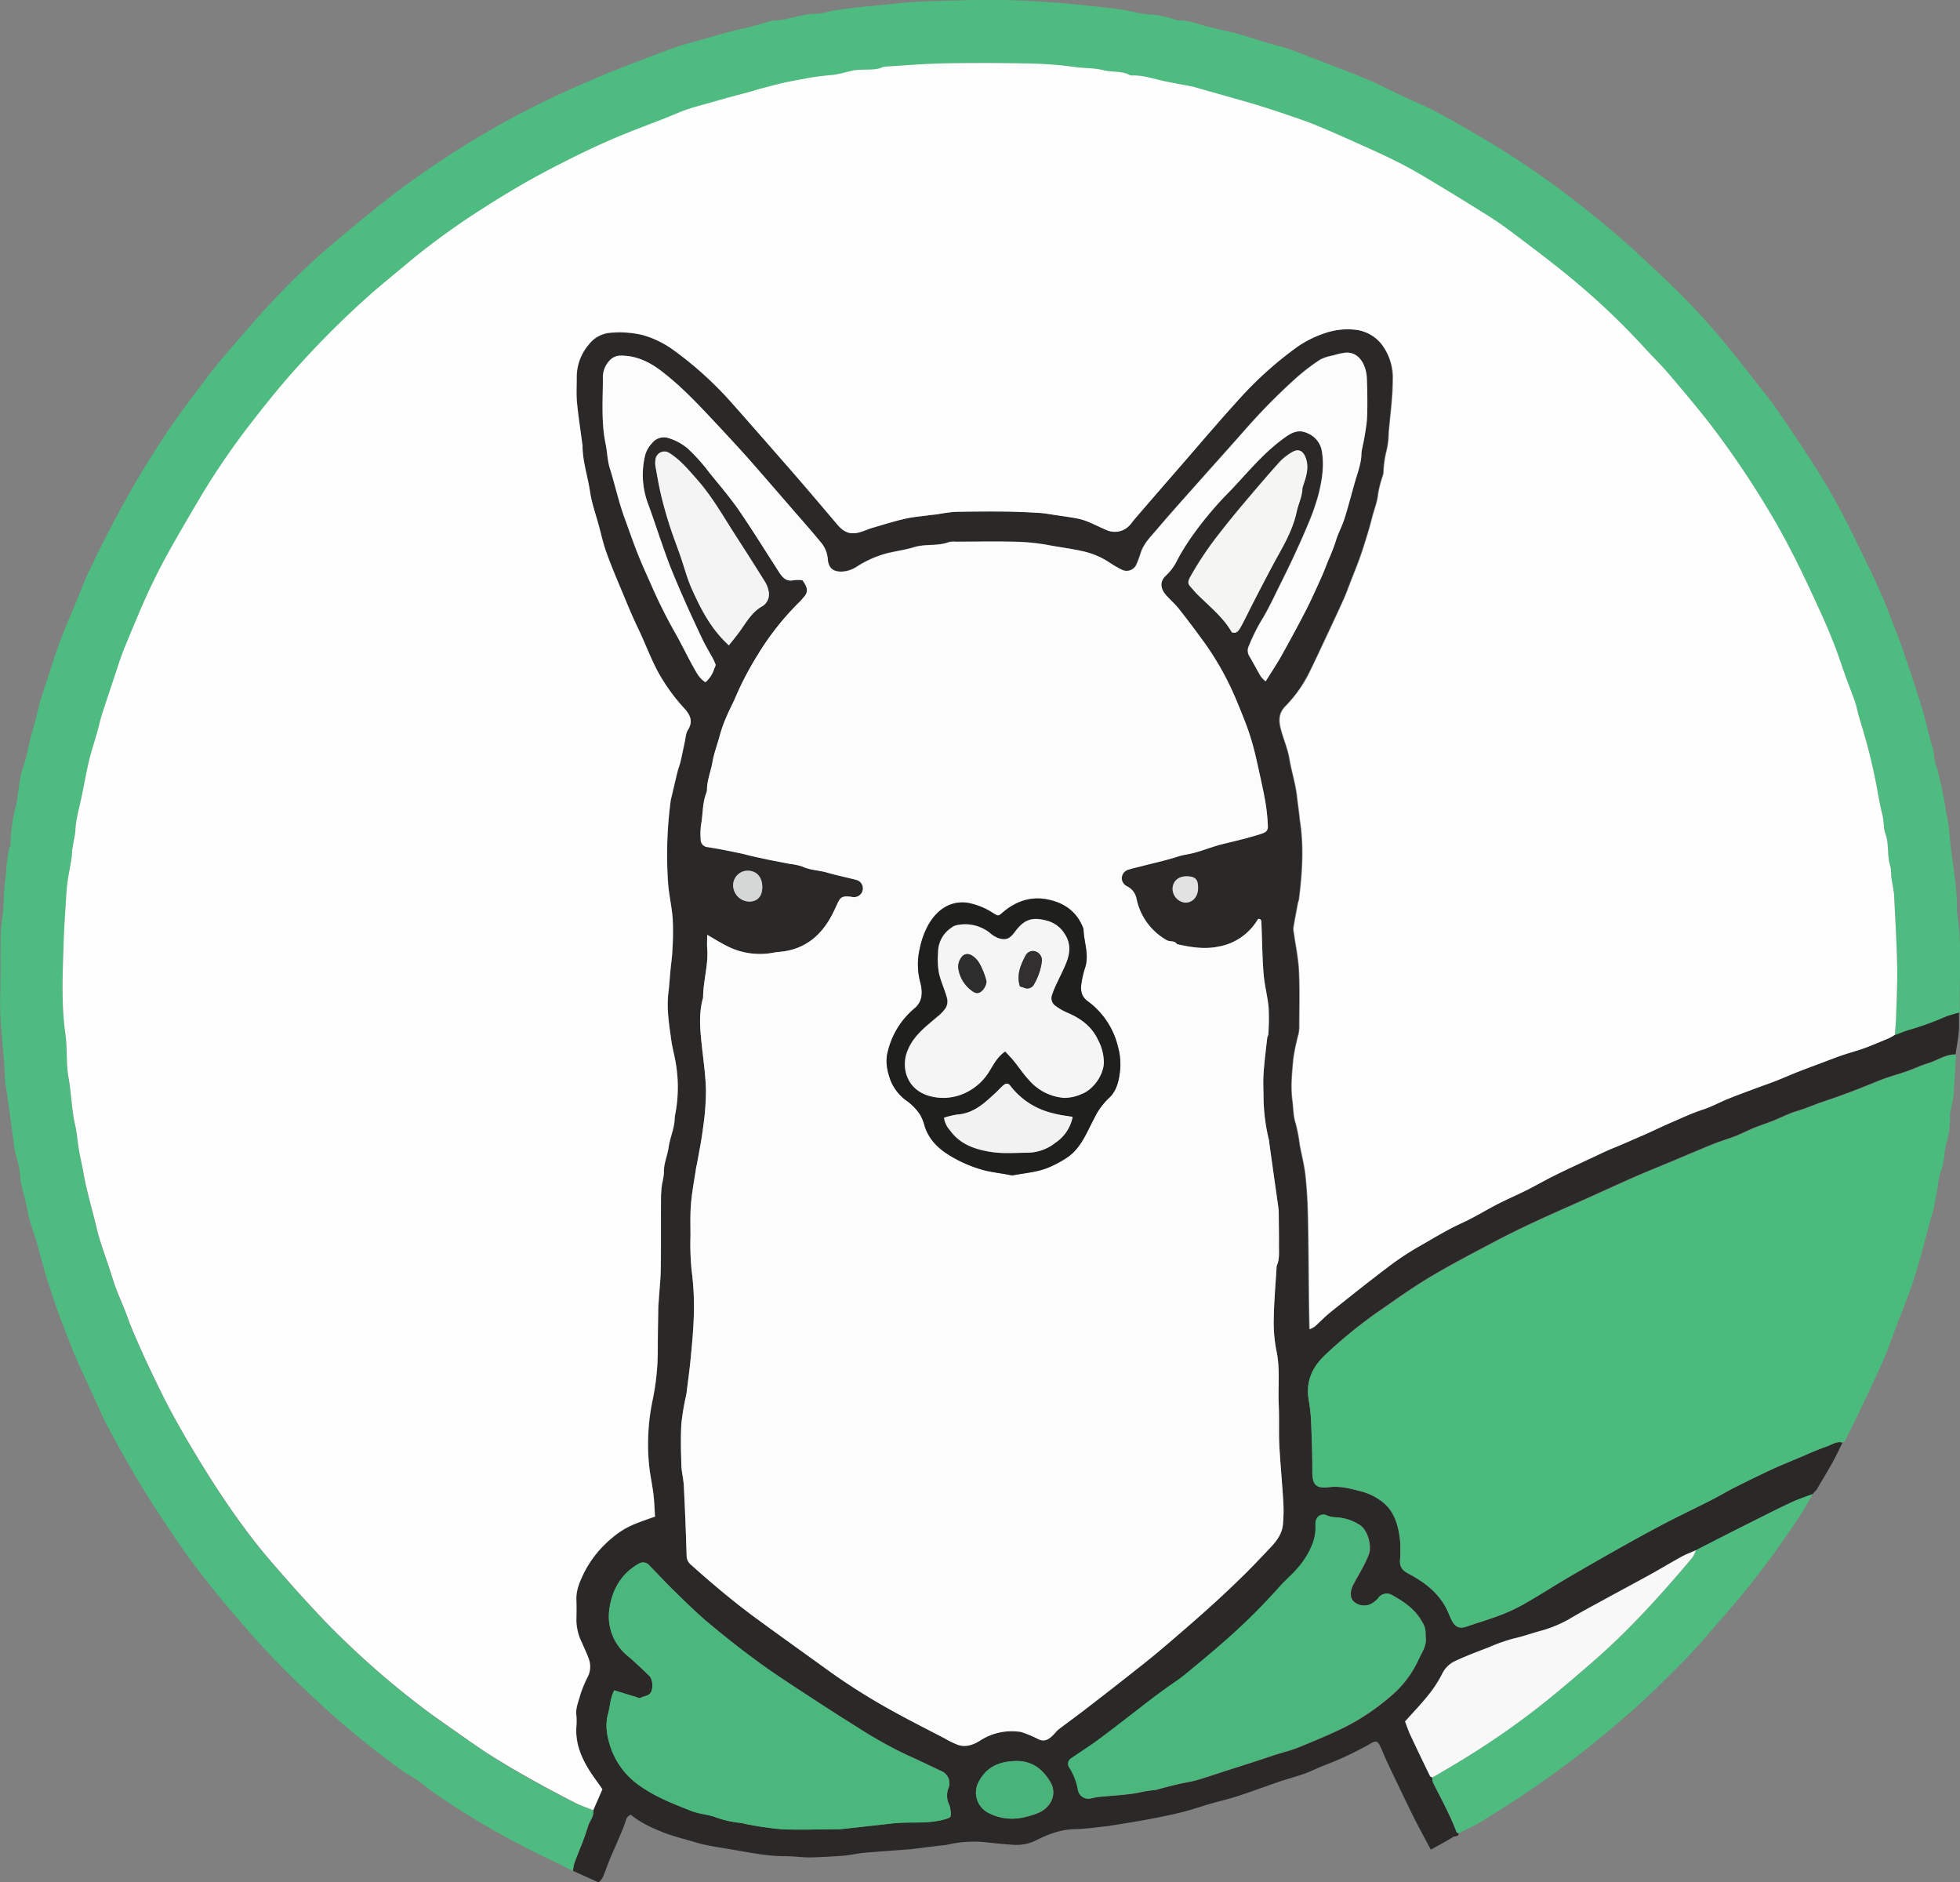 <svg xmlns="http://www.w3.org/2000/svg" viewBox="0 0 611.95 587.56"><rect x="0" y="0" width="611.95" height="587.56" fill="#808080" stroke="none"/><defs><style>.cls-1{fill:#2a2928;}.cls-2{fill:#4ebb80;}.cls-3{fill:#4bba7d;}.cls-4{fill:#4ebb7f;}.cls-5{fill:#fefefe;}.cls-6{fill:#fcfcfc;}.cls-7{fill:#4ab87c;}.cls-8{fill:#f7f8f7;}.cls-9{fill:#f5f4f4;}.cls-10{fill:#f5f5f4;}.cls-11{fill:#49b47a;}.cls-12{fill:#d5d6d6;}.cls-13{fill:#e0e1e0;}.cls-14{fill:#1f1f1e;}.cls-15{fill:#f6f5f5;}.cls-16{fill:#f3f2f2;}.cls-17{fill:#2e2d2d;}.cls-18{fill:#312f30;}</style></defs><g id="Layer_2" data-name="Layer 2"><g id="Layer_1-2" data-name="Layer 1"><path class="cls-1" d="M455.42,572.27c0,1.2-1.2.79-1.79,1.17-2.15,1.38-4.43,2.56-6.9,3.94-1.63-3.08-3.2-5.93-4.68-8.83s-2.81-5.7-4.2-8.57c-1.62-3.36-3.24-6.73-4.82-10.11-.76-1.62-1.4-3.28-2.16-4.89s-1.42-1.6-2.84-.8a100.56,100.56,0,0,1-14.34,6.8c-2,.74-4,1.79-6,2.53-2.4.87-4.86,1.54-7.29,2.32-1.16.37-2.32.78-3.47,1.19-3.57,1.24-7.11,2.56-10.71,3.71-2.74.88-5.57,1.52-8.34,2.32s-5.73,1.86-8.65,2.58c-3.69.91-7.42,1.66-11.15,2.36s-7.5,1.27-11.25,1.89c-.16,0-.31.07-.47.09-3.57.35-7.14.93-10.71,1-4.42.08-8.35,1.57-12.17,3.49a13.68,13.68,0,0,1-7.15,1.39c-2.78-.17-5.57-.46-8.35-.76a36.53,36.53,0,0,0-12.37.78,23.09,23.09,0,0,1-2.38.26l-8,1c-.24,0-.47.08-.71.1-4.94.37-9.87.72-14.8,1.13-1.26.1-2.51.39-3.76.57-1,.14-2.05.31-3.08.37-3.35.2-6.7.46-10.05.49-2.62,0-5.25-.4-7.88-.38-5.13,0-10.11-1-15.12-1.85-2.81-.48-5.63-.91-8.43-1.44-1.48-.28-2.94-.66-4.39-1.08-3.28-1-6.63-1.74-9.79-3-3.59-1.44-7.21-3-10.25-5.57a2.44,2.44,0,0,0-1.57,1.82c-.64,2-1.5,3.91-2.31,5.85-.91,2.16-1.9,4.3-2.79,6.47-.75,1.81-1.36,3.68-2.13,5.48a7.68,7.68,0,0,1-1.24,1.52l-8-3.61a11.2,11.2,0,0,1,.32-2.1c.54-1.6,1.2-3.15,1.8-4.73a73.32,73.32,0,0,0,2.53-7c.46-1.75,2-3.14,1.67-5.1,1-2.2,1.93-4.4,2.86-6.51-1.55-2.24-3.17-4.34-4.52-6.6-2.32-3.89-3.89-8.05-3.61-12.71a22.39,22.39,0,0,0,0-3.84c-.27-2.31.75-4.35,1.27-6.47a40.49,40.49,0,0,1,2.45-5.79,7.13,7.13,0,0,0,.13-5.37c-.64-1.76-1.47-3.45-2.21-5.18a16.06,16.06,0,0,1-1.63-6.82c.05-2.16.07-4.32,0-6.47-.09-3,1.14-5.7,2.36-8.27a34.23,34.23,0,0,1,8.87-11,25.55,25.55,0,0,1,7.26-4.37c1.94-.79,3.93-1.45,6.07-2.22-.17-2.49-.23-4.8-.51-7.08-.4-3.23-1.14-6.43-1.42-9.68a67.24,67.24,0,0,1,1.05-19,77.26,77.26,0,0,0,1.73-15.17c0-4.64.09-9.27.16-13.91,0-1,.11-1.91.17-2.87.22-3.42.58-6.84.62-10.27.1-7.35,0-14.71.07-22.06a32.44,32.44,0,0,1,.38-4.05,19.59,19.59,0,0,0,.53-3.26c-.12-2.77,1.09-5.25,1.46-7.92.42-3,1.82-5.89,1.9-9a9.82,9.82,0,0,1,.19-1.43,44.82,44.82,0,0,0,0-16.65c-.39-2.1-1-4.22-1.25-6.28-.69-4.95-1.52-10-.89-15,.28-2.3.41-4.61.63-6.92.19-2.06.52-4.12.6-6.19a89,89,0,0,0,.1-9.8c-.28-3.8-1.19-7.57-1.46-11.38a127.31,127.31,0,0,1,.87-25.81,5.49,5.49,0,0,1,.17-.7c.64-2.7,1.26-5.4,1.92-8.08.27-1.07.69-2.1.94-3.16.47-2,.86-4,1.3-6,.28-1.3.3-2.79,1-3.86,1.74-2.78.63-4.87-1.23-6.86a58.65,58.65,0,0,1-6.24-8.13c-3.39-5.18-5.35-11-8-16.55-2-4.2-3.78-8.53-5.57-12.83-1.56-3.72-3.12-7.44-4.47-11.23-.94-2.65-1.55-5.42-2.28-8.14-1-3.57-2.24-7.09-2.78-10.73-.71-4.79-2.36-9.43-2.33-14.33a6.06,6.06,0,0,0-.1-.71c-.56-4.25-1.23-8.49-1.63-12.75-.24-2.54-.08-5.11-.08-7.67a15.58,15.58,0,0,1,3.74-10.36,9.43,9.43,0,0,1,6.38-3.67,31.35,31.35,0,0,1,10.62.71,30.66,30.66,0,0,1,9.77,4.87A111.75,111.75,0,0,1,228.67,126c6.23,7,12.37,14,18.49,21.1,4.79,5.52,9.51,11.09,14.24,16.66,2.23,2.62,4.29,3.26,7.53,2.2,1-.34,2-.81,3.09-1.12,3.43-1,6.85-2.08,10.33-2.89,2.54-.59,5.17-.79,7.76-1.15.87-.12,1.74-.18,2.61-.3a53.21,53.21,0,0,1,5.43-.74c5-.12,10.08-.14,15.12-.09,3.67,0,7.35.2,11,.41,1.75.1,3.48.43,5.22.69,2.43.36,4.87.68,7.27,1.16a20.14,20.14,0,0,1,3.67,1.26c1.85.78,3.62,1.73,5.49,2.45a6.31,6.31,0,0,0,6.88-1.87c.51-.59.95-1.24,1.46-1.83q7.28-8.43,14.58-16.83c6-6.91,11.92-13.9,18.09-20.66a114,114,0,0,1,18-16.16,34,34,0,0,1,8.61-4.3,21.67,21.67,0,0,1,9.18-1.11,12.14,12.14,0,0,1,9.2,5.42,17.35,17.35,0,0,1,2.81,10.32c0,5.49-.8,11-1.27,16.46a25.72,25.72,0,0,1-.64,5.45,32.15,32.15,0,0,0-1,7.06,4.83,4.83,0,0,1-.21.93,34.36,34.36,0,0,0-1.47,5.7c-.23,2.49-1.19,4.72-1.79,7.07-.49,1.91-1,3.81-1.59,5.7-.72,2.33-1.45,4.67-2.27,7s-1.77,4.62-2.67,6.93c-.79,2-1.51,4.07-2.39,6.05-1.87,4.17-3.83,8.31-5.77,12.46-1.57,3.36-3.15,6.73-4.78,10.07a41.24,41.24,0,0,1-7.73,11c-2.19,2.22-2,4.69-1.32,7.27.81,3,2.12,6,2.63,9.07.65,3.95,1.93,7.76,2.37,11.79.27,2.49.69,5,.9,7.54,0,.08,0,.16.05.23,1.25,8.14.69,16.25-.34,24.35-.05.39-.25.75-.32,1.14-.48,2.57-1,5.14-1.4,7.71a5,5,0,0,0,.11,1.43c.55,4,1.42,8,1.61,12,.29,5.9.11,11.83.1,17.74a11.82,11.82,0,0,1-.27,2.14,64.81,64.81,0,0,0-1.59,7.59c-.39,4.36-.87,8.75-.27,13.15.32,2.35.25,4.7,1,7a48,48,0,0,1,1.28,6.72c.6,3.18,1.43,6.34,1.78,9.55.46,4.28.69,8.61.78,12.92.19,8.95.22,17.9.32,26.86,0,2.62.1,5.23.16,8.22a9.44,9.44,0,0,0,1.63-.87c1.7-1.5,3.27-3.15,5-4.56,5.82-4.66,11.65-9.3,17.59-13.8a88.81,88.81,0,0,1,9.58-6.41c4.54-2.58,9-5.34,13.75-7.52,3.84-1.74,7.43-4,11.19-5.93,2.88-1.47,5.87-2.74,8.77-4.2s6-3.26,9.09-4.76c4.19-2.06,8.44-4,12.67-6,1.71-.79,3.4-1.64,5.14-2.34,3.26-1.31,6.47-2.77,9.69-4.15,2.82-1.21,5.61-2.62,8.45-3.84,3.41-1.47,6.77-3.07,10.33-4.22,2.72-.89,5.26-2.32,7.93-3.39,3.22-1.29,6.48-2.47,9.73-3.69,1.81-.68,3.63-1.32,5.43-2,2.29-.91,4.56-1.9,6.85-2.81s4.87-1.85,7.31-2.76c2.1-.79,4.19-1.6,6.31-2.33s4.59-1.38,6.84-2.19c2.5-.91,5-1.95,7.41-3a19.27,19.27,0,0,0,2-1.11c1.66-.6,3.29-1.33,5-1.77a89.94,89.94,0,0,0,10.73-3.93c1.45-.57,3-.93,4.47-1.38,0,2.05.12,4.12-.06,6.16-.2,2.36-.67,4.69-1,7-3.19-.06-5.76,1.89-8.66,2.76-2.25.67-4.39,1.72-6.61,2.5s-4.62,1.42-6.89,2.24-4.59,1.84-6.89,2.73c-2.49,1-5,1.93-7.5,2.84-2.28.83-4.59,1.55-6.86,2.39-2,.76-4,1.57-6.1,2.19-2.53.75-4.91,2-7.37,3-2,.78-4,1.44-6,2.24s-3.9,1.81-5.89,2.59c-2.24.88-4.57,1.53-6.8,2.43-4.65,1.88-9.26,3.87-13.89,5.8-3.51,1.47-7,2.87-10.53,4.4-4.88,2.14-9.72,4.37-14.58,6.56-5.57,2.5-11.17,4.93-16.7,7.5-4.24,2-8.45,4-12.59,6.21-6.82,3.61-13.68,7.17-20.3,11.12-5.49,3.27-10.68,7-15.95,10.65A144.1,144.1,0,0,0,413.7,423c-4.1,3.84-6.08,8.39-5.09,14.08a51.23,51.23,0,0,1,.73,6.65c.21,5.19.43,10.38.38,15.57,0,4.24,1.23,5.44,5.21,4.94,3.66-.46,7.15.56,10.59,1.46a17.92,17.92,0,0,1,5.45,2.66c4.23,2.92,5.55,7.47,6.13,12.25a39.92,39.92,0,0,1,0,6.47c-.1,2,.74,3.14,2.51,4.08,5,2.63,9.44,5.94,12.07,11.15.57,1.12,1,2.32,1.54,3.45,1.08,2.18,2.48,2.75,4.64,2,3.68-1.25,7.42-2.35,11.05-3.76a55.77,55.77,0,0,0,7.55-3.64c4.19-2.4,8.24-5,12.4-7.47q7.68-4.52,15.43-8.88c4.89-2.76,9.8-5.5,14.78-8.1s10.2-5.09,15.28-7.67c2.51-1.28,4.92-2.73,7.43-4,3.8-1.92,7.62-3.79,11.48-5.58,2.7-1.26,5.48-2.36,8.24-3.52s5.68-2.55,8.62-3.52c1.66-.55,3.2-1.83,5.14-1.31-1,2-1.92,4.06-3,6-1.63,2.92-3.36,5.78-5.06,8.66a4.32,4.32,0,0,1-.62.67l-.57.7-.06.05c-2.29.88-4.64,1.62-6.85,2.67C554,471.46,549,474,544,476.52s-9.69,4.93-14.53,7.4c-1.52.67-3.08,1.24-4.53,2-3.27,1.79-6.45,3.73-9.71,5.53-4.73,2.62-9.51,5.15-14.25,7.75-3.71,2-7.44,4-11.08,6.18a39.08,39.08,0,0,1-9.6,3.86c-2.54.71-5,1.61-7.61,2.17a53.42,53.42,0,0,0-7.82,2.75c-3.56,1.38-7.15,2.71-10.6,4.32a8.44,8.44,0,0,0-4.1,4.11,37.81,37.81,0,0,1-4.53,6.85c-2.14,2.7-4.55,5.19-7,7.9.52,1.33,1,2.88,1.71,4.35,2,4.25,4,8.46,6.07,12.67.1.22.49.31.74.46a5.29,5.29,0,0,0,.23,1.62c2.56,5.11,5.35,10.11,7.35,15.49C454.87,572.11,455.21,572.17,455.42,572.27ZM220.8,291.8c0,1.65-.09,2.91,0,4.17.42,5.14-1.23,10.11-1.28,15.21a2.87,2.87,0,0,1-.13.71c-1.18,4.41-.85,8.86-.39,13.31.5,5,1.28,10,1.41,15a81.29,81.29,0,0,1-.95,12.14c-.45,3.69-1.22,7.35-1.86,11-.05.32-.17.62-.22.93-.56,3.78-1.29,7.55-1.63,11.35-.29,3.33-.2,6.71-.17,10.06a84.07,84.07,0,0,0,.35,10.78,86.62,86.62,0,0,1,.67,14.83c-.15,4.14-.53,8.29-.93,12.42-.36,3.79-.89,7.56-1.35,11.35,0,.15-.08.31-.1.46a77.58,77.58,0,0,0-1.48,8.88c-.24,4.31-.12,8.64,0,12.95.06,2.14.66,4.26.76,6.4q.56,11,.88,22a3.62,3.62,0,0,0,1.44,2.75c6.48,5.8,13.13,11.41,20.14,16.56,7.67,5.63,15.43,11.14,23.14,16.73a199,199,0,0,0,20.75,12.92c4.93,2.73,10,5.26,15,7.87a29.68,29.68,0,0,0,4.2,2.06c2.53.85,4.85,0,7-1.35a18,18,0,0,1,11.76-2.79,5.34,5.34,0,0,1,1.39.26,36.13,36.13,0,0,1,4.79,2c2,1.11,3.32.3,4.65-1,.68-.63,1.22-1.42,1.95-2,2.75-2.11,5.58-4.12,8.32-6.25q8.37-6.46,16.66-13c3.09-2.43,6.14-4.92,9.12-7.48,4.5-3.86,9-7.75,13.39-11.71,3.4-3.06,6.72-6.21,10-9.41,2.64-2.58,5.17-5.27,7.72-7.94,2.2-2.31,4.39-4.69,4.74-8a45.74,45.74,0,0,0,.12-7.31c-.35-6-.94-11.92-1.25-17.89-.2-4.07,0-8.16-.16-12.23-.27-5.64.49-11.29-.73-16.93a45.5,45.5,0,0,1-.82-10.24c.08-5.26.56-10.51.87-15.77a1.42,1.42,0,0,1,.05-.47c.92-2.06.66-4.24.69-6.38,0-3.36,0-6.72-.06-10.08a13.38,13.38,0,0,0-.11-1.67c-.53-3.85-1.09-7.69-1.63-11.54q-.64-4.57-1.27-9.15a2,2,0,0,0,0-.24,59.8,59.8,0,0,1-1.74-13c0-2.64-.16-5.28,0-7.91.25-3.73.74-7.44,1.14-11.15.05-.39.33-.76.35-1.14a72.24,72.24,0,0,0,.1-8.32c-.32-3.54-1.29-7-1.57-10.57-.42-5.17-.46-10.37-.67-15.56,0-.67.15-1.49-.87-1.63a2,2,0,0,0-.36.33,17.82,17.82,0,0,1-12.32,8.37c-4.29.88-8.58.17-12.8-.78-.76-1.2-2.2-.66-3.21-1.24a19.29,19.29,0,0,1-9.44-12.92,5.51,5.51,0,0,0-2.94-3.9,2.81,2.81,0,0,1-1.67-2.59,2.85,2.85,0,0,1,2.1-2.62c1.65-.51,3.34-.86,5-1.3,3.54-.91,7.12-1.7,10.6-2.83,1.59-.52,3.21-.66,4.78-1.08,3.11-.82,6.12-2.07,9.24-2.82,4-.95,7.95-1.9,11.84-3.15,1.46-.46,2.12-1,2.05-2.4a61.44,61.44,0,0,0-.67-6.91c-.51-3.12-1.2-6.21-1.88-9.29-.71-3.24-1.39-6.49-2.3-9.68a78.73,78.73,0,0,0-2.75-7.72c-1.42-3.55-2.82-7.12-4.5-10.55A90,90,0,0,0,376,200.6c-2.55-3.52-5.15-7-7.85-10.41-1.32-1.68-3-3.09-4.37-4.73-1.71-2.06-1.67-4.23.21-5.91a15.93,15.93,0,0,0,3.53-4.88,72.27,72.27,0,0,1,4.22-6.87,112.32,112.32,0,0,1,12.49-14.86c5.21-5.49,10-11.41,16.18-15.95,2.36-1.74,4.58-3.39,8-1.7a7.36,7.36,0,0,1,4.28,5.83c.7,4.44,0,8.89-1.11,13.21a67.2,67.2,0,0,1-3,8.65c-1.43,3.51-3,7-4.59,10.41-1.44,3.13-3,6.22-4.51,9.3-1.72,3.45-3.35,7-5.31,10.28a57.74,57.74,0,0,0-4.32,8.61,3.29,3.29,0,0,0,.12,3.16c1.25,2.08,2.35,4.25,3.59,6.34a9.88,9.88,0,0,0,1.52,1.54c1.74-2.81,3.42-5.3,4.88-7.9,2.6-4.65,5.15-9.34,7.59-14.08,1.74-3.4,3.3-6.89,4.87-10.36.87-1.91,1.58-3.89,2.38-5.82a51.86,51.86,0,0,0,2.19-5.67c.68-2.38,2-4.59,2.71-7,1.26-4,2.26-8,3.43-12,.81-2.77,1.83-5.49,1.86-8.44a7.74,7.74,0,0,1,.13-1,84.54,84.54,0,0,0,1.56-9.13c.27-4.3.18-8.64,0-12.95a11.72,11.72,0,0,0-1.14-4.82c-1.1-2.14-2.95-3.65-5.59-3.4a23.4,23.4,0,0,0-3.86.87,13.75,13.75,0,0,0-4,1.3,64.65,64.65,0,0,0-7.4,5.66,190.64,190.64,0,0,0-16,16.2c-5.09,5.78-10.25,11.49-15.36,17.25-4,4.55-8.12,9.08-12.06,13.73-1.92,2.26-4.12,4.37-5.13,7.29a31.45,31.45,0,0,1-1.49,4,3.34,3.34,0,0,1-4.4,1.47,35.76,35.76,0,0,1-3.84-2.22,24.35,24.35,0,0,0-8.33-3.56c-3.67-.81-7.43-1.24-11.14-2a66.63,66.63,0,0,0-10.93-1c-5.91-.16-11.83,0-17.75,0a6.38,6.38,0,0,0-2.15.16c-3.47,1.29-7.21.46-10.79,1.56-2.76.84-5.73,1.23-8.6,1.94a33,33,0,0,0-9.21,4.09,9.31,9.31,0,0,1-3.8,1.5c-3.23.42-5.15-.66-5.35-3.9A9.2,9.2,0,0,0,256,169c-2.77-3.37-5.66-6.63-8.52-9.92-4.7-5.42-9.39-10.85-14.13-16.24q-3.9-4.43-8-8.72c-6-6.4-11.86-12.94-18.89-18.29-3.84-2.93-8-4.91-12.95-4.81a4.62,4.62,0,0,0-3.41,1.72,7.51,7.51,0,0,0-1.89,5.23c0,6.86-.56,13.74.83,20.55.53,2.56.56,5.25,1.34,7.71,1.65,5.25,2.79,10.64,4.72,15.82,1,2.82,2,5.68,3.09,8.51,1.51,4.08,3.3,8,5.09,12a160.39,160.39,0,0,0,7.14,14.39c2.15,3.73,4,7.64,6.1,11.4.94,1.68,1.85,3.48,3.69,4.6a8.79,8.79,0,0,0,2.64-3.89c.16-.58.64-1.23.5-1.7A17.21,17.21,0,0,0,222,204.5c-.86-1.59-1.79-3.14-2.57-4.76-1.78-3.73-3.53-7.48-5.21-11.26s-3.23-7.37-4.73-11.1c-1.07-2.65-2-5.36-2.94-8.06-1.45-4.13-2.79-8.29-4.32-12.39a25.8,25.8,0,0,1-.79-14.83,8.86,8.86,0,0,1,2.2-3.83,4.67,4.67,0,0,1,4.63-1.66,17,17,0,0,1,6.43,3.35,57.63,57.63,0,0,1,6.85,7.65c3.11,3.85,6.37,7.61,9.17,11.68,4.36,6.33,8.38,12.9,12.56,19.35,1.06,1.64,2.27,3,4.57,2.47a11.15,11.15,0,0,1,2.69,0c1.39,1.87,2,3.44.58,5.11-.41.49-.81,1-1.26,1.44a85.66,85.66,0,0,0-13.33,16.83,97.56,97.56,0,0,0-6.79,12.92c-.82,2-1.89,3.9-2.73,5.89a46,46,0,0,0-2.25,6.17c-.72,2.82-1.81,5.52-2.31,8.43-.47,2.76-1.6,5.42-1.7,8.29a3.61,3.61,0,0,1-.16,1.19c-1.3,3.22-1.07,6.71-1.68,10a20.24,20.24,0,0,0-.13,4.54,2.37,2.37,0,0,0,2.33,2.52c1.25.23,2.52.41,3.77.65q3.36.64,6.72,1.36c1,.2,1.95.51,2.94.73q2.72.62,5.46,1.19c2.23.45,4.47.87,6.7,1.31a17.76,17.76,0,0,1,3.91.84c2.43,1.13,5.09,1.11,7.59,1.84,3,.88,6.16,1.5,9.22,2.31a2.73,2.73,0,0,1-.85,5.36c-.48,0-.95-.13-1.43-.17-2.1-.18-2.77.24-3.67,2.2-.69,1.49-1.37,3-2.18,4.42-3.57,6.32-8.83,10.13-16.23,10.67-.63,0-1.27.17-1.89.28a22.58,22.58,0,0,1-14.51-2.3C224.79,294.21,223,293.09,220.8,291.8Zm-29,235.84c-1.27,2.37-1.29,5-1.95,7.38-1,3.55-.28,7,.7,10.12a24.11,24.11,0,0,0,9.91,12.77C205,561,210,563,215,564.91a22.38,22.38,0,0,0,2.65.91c1.81.46,3.69.7,5.46,1.28a32.35,32.35,0,0,0,8.27,1.9c.55,0,1.09.28,1.64.36a107.92,107.92,0,0,0,11.1,1.61c5.75.26,11.52.06,17.28,0a21.16,21.16,0,0,0,2.38-.17q7.5-.81,15-1.66c5.3-.6,10.7.25,16-1.22,2.07-.58,2.34-.58,2-2.82a5.34,5.34,0,0,0-.44-1.84,6.43,6.43,0,0,1-.21-5.1,4.09,4.09,0,0,0-2.34-5.39c-3.55-1.69-7.09-3.41-10.67-5A135.71,135.71,0,0,1,267.44,539q-6.78-4.23-13.48-8.61c-5.59-3.67-11.24-7.27-16.65-11.2-5.58-4-11-8.34-16.28-12.75-3.74-3.12-7.2-6.57-10.7-10-2.59-2.51-5-5.19-7.55-7.76a2.53,2.53,0,0,0-3.39-.52c-5.27,3-8.11,7.79-9,13.48A15.84,15.84,0,0,0,196.07,517c2.31,2,4.51,4.06,6.68,6.19,1.1,1.09,1.17,3.91.46,5.12S201,529.36,200,530c-.35.22-1.11-.2-1.67-.37C196.18,529,194.05,528.34,191.78,527.64ZM445.11,511.1c0-2.76-.13-3.33-1.52-5.6-2.08-3.39-5.29-5.54-8.63-7.42a3.22,3.22,0,0,0-4.59.89,7.55,7.55,0,0,1-2.63,1.93,4.94,4.94,0,0,1-5.25-1.2c-1-1.05-.89-3.18,0-4.85,1.65-3.27,3.72-6.29,5-9.82.89-2.56-.43-7.71-3.21-9.18a15,15,0,0,0-7.36-2.2,6.78,6.78,0,0,1-2.52-.56,2.35,2.35,0,0,0-3,.67,3.47,3.47,0,0,0-.55,2.18,15.16,15.16,0,0,1-1.36,7,24.72,24.72,0,0,1-4,6.31c-1.78,2.17-4,4-5.87,6.08a194.8,194.8,0,0,1-17.07,16.93c-4.17,3.67-8.45,7.2-12.74,10.72-1.77,1.45-3.72,2.67-5.57,4-1.69,1.23-3.39,2.46-5.05,3.74-5.17,4-10.27,8-15.49,11.88-2.93,2.19-6,4.11-9,6.2a2.07,2.07,0,0,0-.67,3.09,19.14,19.14,0,0,1,2.66,7,3.27,3.27,0,0,0,4.27,2.43,21.87,21.87,0,0,1,3.54-.5c3.64-.38,7.33-.52,10.92-1.19a39,39,0,0,1,5.39-.87,6,6,0,0,0,1.14-.31c2-.52,4.08-1.07,6.14-1.55,1.88-.44,3.82-.69,5.67-1.22,3.15-.91,6.26-2,9.38-3,2.94-.94,5.88-1.87,8.81-2.82,2.16-.7,4.29-1.44,6.45-2.13,2.36-.76,4.79-1.32,7.08-2.26,5.12-2.1,10.25-4.19,15.22-6.7a72.16,72.16,0,0,0,14.24-9.86A32,32,0,0,0,442.92,518C444,515.79,445.51,513.6,445.11,511.1ZM227.57,201.45c1.17-1.5,2.29-2.87,3.32-4.3,2-2.82,3.75-6,6.8-7.79a4.34,4.34,0,0,0,2.25-5,8.17,8.17,0,0,0-1.1-2.82q-4.54-7.29-9.21-14.49c-3.87-6-7.38-12.26-12.17-17.63-2.58-2.89-5.05-5.88-8.37-8a2.82,2.82,0,0,0-4.46,2.15,7,7,0,0,0,.06,2.14c.53,2.95,1,5.9,1.72,8.81.77,3.2,1.67,6.37,2.67,9.5s2.3,6.46,3.42,9.7,2,6.72,3.42,9.89C218.78,190.07,221.94,196.32,227.57,201.45Zm157-4.07c1.54.53,2.12-.58,2.57-1.37,1.4-2.49,2.61-5.09,3.92-7.63q2.93-5.67,5.9-11.32c3-5.6,6.46-10.94,7.81-17.31.51-2.42,1.72-4.7,1.8-7.25a3.2,3.2,0,0,1,.23-.91c.92-2.76,1.91-5.45.89-8.48-.79-2.35-2.24-3.24-4.35-2a17.26,17.26,0,0,0-4,3.17c-3.77,4.21-7.45,8.52-11.09,12.84-2.64,3.14-5.25,6.31-7.75,9.56a103.3,103.3,0,0,0-9,13.47c-.57,1.05-.83,2,.11,2.94.71.73,1.33,1.53,2,2.24C377.54,189.25,381.93,192.66,384.6,197.38ZM316.9,549.72c-4.78.16-8.75,1.72-11.19,6.21a7.1,7.1,0,0,0,3,10,16,16,0,0,0,9.39,1.62A26.36,26.36,0,0,0,324,566c4.19-1.69,6.19-6,3.95-9.75C325.5,552.11,322,549.5,316.9,549.72ZM238,276.87c0-3.19-1.92-5.21-4.85-5.07a4.55,4.55,0,0,0-4.21,4.78,5.14,5.14,0,0,0,5.1,4.85C236.59,281.39,238.05,279.71,238,276.87Zm136,.32c0-2.67-.84-3.58-3.49-3.64s-4.48,1.56-4.45,4a4.4,4.4,0,0,0,3.94,4.22C372.38,281.79,374,279.9,374.07,277.19Z"/><path class="cls-2" d="M185.21,565.06c.29,2-1.21,3.35-1.67,5.1a73.32,73.32,0,0,1-2.53,7c-.6,1.58-1.26,3.13-1.8,4.73a11.2,11.2,0,0,0-.32,2.1c-5.81-2.87-11.68-5.61-17.4-8.64a241.68,241.68,0,0,1-26.35-16c-1.53-1.09-2.94-2.34-4.49-3.41s-3.32-2-4.9-3.11a280.47,280.47,0,0,1-28.63-23.64,252.77,252.77,0,0,1-19.77-20.32c-3.19-3.71-6.43-7.37-9.5-11.18-3.41-4.23-6.8-8.48-9.92-12.93-4.4-6.29-8.71-12.66-12.75-19.19-3.92-6.33-7.55-12.85-11.11-19.39-2-3.71-3.62-7.63-5.4-11.46-1.53-3.29-3.07-6.57-4.54-9.88-.89-2-1.68-4-2.48-6.06-1.25-3.23-2.52-6.45-3.7-9.7-.94-2.59-1.75-5.23-2.62-7.84-.3-.9-.65-1.77-.9-2.68-1-3.62-2-7.26-3-10.88-.92-3.2-2.27-6.32-2.8-9.57-.64-3.92-2.15-7.62-2.4-11.64-.15-2.48-1.05-4.9-1.62-7.35a2,2,0,0,1-.06-.23c-.41-3.07-.8-6.14-1.22-9.2-.46-3.38-.94-6.76-1.42-10.15a13.47,13.47,0,0,1-.3-1.64c-.2-9-1.82-17.95-1.54-27,.21-6.55,0-13.11.18-19.67.05-2.38.56-4.74.75-7.12.24-3,.15-5.93.57-8.85.54-3.77.38-7.64,1.64-11.3a2.8,2.8,0,0,0,.08-1,49.44,49.44,0,0,1,1.86-12c.06-.23.06-.48.1-.72.4-2.72.72-5.46,1.26-8.16.37-1.84,1.09-3.61,1.56-5.44.54-2.07.93-4.18,1.46-6.26s1.2-4.26,1.77-6.4c.42-1.61.7-3.26,1.18-4.85.83-2.77,1.75-5.51,2.66-8.26,1.18-3.59,2.3-7.22,3.63-10.76,1.4-3.74,3-7.4,4.53-11.09,1.42-3.43,2.72-6.91,4.29-10.27,3.42-7.31,7.11-14.48,11-21.57s8.17-14.11,12.64-20.91c3.84-5.86,8.12-11.42,12.3-17q3.37-4.55,7.07-8.84c4.63-5.38,9.25-10.79,14.11-16a225.89,225.89,0,0,1,18.78-18c7.23-6.1,14.53-12.13,22.09-17.81a289,289,0,0,1,26.58-17.47c5.47-3.23,11.12-6.19,16.81-9,5.42-2.7,11-5.14,16.53-7.54,4.17-1.81,8.44-3.41,12.68-5.06s8.49-3.29,12.78-4.82c2.35-.83,4.79-1.42,7.19-2.1,3.2-.91,6.39-1.83,9.6-2.69,2.29-.6,4.62-1.07,6.92-1.67,2-.51,3.92-1.11,5.87-1.66a2.92,2.92,0,0,1,.7-.15c4.62-.08,8.9-2.13,13.55-2.18,2,0,4-.76,6.07-1.08,6.39-1,12.84-1.43,19.26-2.14,7.1-.78,14.19-.76,21.29-1A259,259,0,0,1,328,.71c6.76.45,13.5,1.25,20.23,2,2.91.34,5.77,1.08,8.65,1.62a13.75,13.75,0,0,0,1.44.12,31.7,31.7,0,0,1,9,1.8,2.38,2.38,0,0,0,.7.11c3,0,5.86,1.09,8.75,1.86,3.21.85,6.48,1.49,9.68,2.35,2.89.79,5.73,1.77,8.6,2.62,1.71.51,3.46.94,5.18,1.43,1.05.3,2.11.61,3.13,1q7.71,2.94,15.42,5.93c3.19,1.24,6.4,2.44,9.51,3.85,4.51,2,8.88,4.38,13.42,6.32,7,3,13.52,6.93,20.08,10.74a275.92,275.92,0,0,1,29.4,19.81c5.32,4.08,10.5,8.35,15.56,12.75,4.78,4.15,9.3,8.59,13.95,12.9a215.48,215.48,0,0,1,17.49,18.77c3.36,4,6.5,8.09,9.71,12.16,2.19,2.78,4.45,5.52,6.47,8.42,4,5.75,7.91,11.54,11.68,17.42,2.84,4.43,5.58,8.94,8.06,13.59,3.26,6.11,6.25,12.37,9.29,18.6q2.37,4.86,4.51,9.83c1.26,2.95,2.37,5.95,3.52,8.94q1.37,3.54,2.66,7.1c.54,1.47,1,3,1.51,4.46.77,2.3,1.56,4.59,2.3,6.9.87,2.69,1.74,5.39,2.53,8.11.64,2.2,1.22,4.42,1.71,6.66.54,2.46,1.63,4.77,1.73,7.36a21.14,21.14,0,0,0,1,3.88c.59,2.45,1.19,4.89,1.71,7.36.38,1.78.63,3.59.94,5.39.38,2.27.94,4.53,1.1,6.81.58,8.35,2.59,16.56,2.38,25,1.7,10,.68,20.09.92,30.15a9.71,9.71,0,0,1-.1,1.19c-1.49.45-3,.81-4.47,1.38a89.94,89.94,0,0,1-10.73,3.93c-1.7.44-3.33,1.17-5,1.77.13-1.74.31-3.49.37-5.24.16-5.43.46-10.86.35-16.28-.14-7.34-.61-14.68-.95-22a11.61,11.61,0,0,0-.17-1.43c-.24-1.56-.54-3.11-.75-4.67a14.82,14.82,0,0,0-.21-2.86c-1.18-3.34-.34-6.94-1.59-10.33-.65-1.78-.42-3.88-.93-5.84-1-3.9-1.55-7.9-2.38-11.84-.69-3.26-1.44-6.5-2.29-9.72s-1.84-6.33-2.75-9.49c-.41-1.45-.67-2.94-1.16-4.36-.88-2.53-1.9-5-2.81-7.54-1.2-3.34-2.26-6.73-3.55-10q-2.13-5.46-4.58-10.79c-2.53-5.52-5.08-11-7.82-16.46-2.42-4.77-5-9.49-7.71-14.07a283.8,283.8,0,0,0-18.93-28c-4.23-5.4-8.66-10.65-13.11-15.87-2.34-2.75-5-5.25-7.39-7.91A224.35,224.35,0,0,0,490.14,86.6c-5.65-4.65-11.51-9-17.35-13.46-2.69-2-5.46-4-8.32-5.79-5.66-3.58-11.37-7.06-17.11-10.52-3.22-1.94-6.47-3.87-9.82-5.58-3.88-2-7.86-3.8-11.83-5.6-4.94-2.23-9.88-4.45-14.89-6.51-3.5-1.43-7.1-2.59-10.68-3.82-2.67-.91-5.37-1.76-8.07-2.59-2.47-.75-5-1.44-7.44-2.14-3.17-.91-6.35-1.8-9.52-2.7-1.07-.3-2.13-.65-3.22-.87-2.8-.57-5.62-1-8.41-1.62-3.31-.72-6.55-1.86-10-1.78a1.38,1.38,0,0,1-.71-.08c-2.59-1.44-5.57-.84-8.34-1.57s-6-.58-9-1a121.91,121.91,0,0,0-15.76-1.11q-12.82-.25-25.67,0c-5.82.11-11.64.64-17.46,1a2.61,2.61,0,0,0-.94.14c-2,.93-4.06.74-6.13.83a19.67,19.67,0,0,0-2.87.19c-2.55.49-5.07,1.38-7.64,1.53a74.59,74.59,0,0,0-8.19,1.27c-2.11.37-4.23.76-6.32,1.24-2.47.57-4.91,1.24-7.36,1.88-1.15.31-2.28.66-3.43,1l-5.89,1.57c-1.73.48-3.46,1-5.19,1.47-2.63.75-5.29,1.41-7.88,2.28-2.39.8-4.7,1.86-7,2.78-4.27,1.67-8.58,3.26-12.83,5-7.34,3-14.46,6.44-21.51,10.07-7.64,3.93-15.05,8.27-22.27,12.89a231.06,231.06,0,0,0-22,15.77c-4,3.3-8.06,6.59-12,10a282.41,282.41,0,0,0-22.4,21.91c-5.43,5.83-10.48,12-15.37,18.31a233.75,233.75,0,0,0-16.26,23.49c-3.55,5.94-7.07,11.91-10.43,18-2.33,4.18-4.48,8.48-6.5,12.82-2.1,4.51-3.95,9.13-5.89,13.71-.82,1.94-1.63,3.9-2.35,5.89-.85,2.36-1.6,4.75-2.39,7.12-1.27,3.83-2.56,7.64-3.78,11.47-.52,1.64-.86,3.33-1.33,5-.87,3.09-1.9,6.13-2.64,9.25-.91,3.87-1.57,7.8-2.41,11.69-.73,3.43-1.75,6.79-1.84,10.33a8.15,8.15,0,0,1-.18,1.19c-.26,1.47-.55,2.94-.78,4.42-.11.79-.07,1.6-.18,2.39-.55,3.6-1.39,7.18-1.62,10.8-.35,5.49-.74,11-.91,16.48-.29,9.24-.74,18.51.55,27.76.63,4.55.13,9.18,1,13.79.89,4.89.94,9.92,2.07,14.81.56,2.4.71,4.88,1.12,7.31.28,1.73.69,3.43,1,5.15.47,2.34.85,4.71,1.4,7,.88,3.67,1.86,7.32,2.8,11,.39,1.52.69,3.07,1.16,4.57.91,2.91,1.93,5.8,2.89,8.71.8,2.4,1.52,4.84,2.39,7.22.8,2.18,1.78,4.3,2.63,6.47.93,2.33,1.72,4.72,2.71,7,1.75,4,3.5,8.1,5.43,12.06,2.52,5.21,5.08,10.41,7.87,15.47,3,5.43,6.17,10.76,9.45,16,3,4.88,6.22,9.7,9.56,14.38,3.16,4.42,6.43,8.78,10,12.9,5.76,6.7,11.63,13.31,17.73,19.7a270.59,270.59,0,0,0,31.24,27.52c2.73,2.09,5.56,4.06,8.39,6,4.32,3,8.59,6.07,13,8.85,8.16,5.1,16.61,9.69,25.17,14.07C181.26,563.6,183.27,564.26,185.21,565.06Z"/><path class="cls-3" d="M575.28,450.28c-1.94-.52-3.48.76-5.14,1.31-2.94,1-5.76,2.32-8.62,3.52s-5.54,2.26-8.24,3.52c-3.86,1.79-7.68,3.66-11.48,5.58-2.51,1.26-4.92,2.71-7.43,4-5.08,2.58-10.23,5-15.28,7.67s-9.89,5.34-14.78,8.1q-7.76,4.36-15.43,8.88c-4.16,2.45-8.21,5.07-12.4,7.47a55.77,55.77,0,0,1-7.55,3.64c-3.63,1.41-7.37,2.51-11.05,3.76-2.16.74-3.56.17-4.64-2-.56-1.13-1-2.33-1.54-3.45-2.63-5.21-7.08-8.52-12.07-11.15-1.77-.94-2.61-2.09-2.51-4.08a39.92,39.92,0,0,0,0-6.47c-.58-4.78-1.9-9.33-6.13-12.25a17.92,17.92,0,0,0-5.45-2.66c-3.44-.9-6.93-1.92-10.59-1.46-4,.5-5.25-.7-5.21-4.94,0-5.19-.17-10.38-.38-15.57a51.23,51.23,0,0,0-.73-6.65c-1-5.69,1-10.24,5.09-14.08a144.1,144.1,0,0,1,16.88-13.6c5.27-3.62,10.46-7.38,15.95-10.65,6.62-3.95,13.48-7.51,20.3-11.12,4.14-2.19,8.35-4.24,12.59-6.21,5.53-2.57,11.13-5,16.7-7.5,4.86-2.19,9.7-4.42,14.58-6.56,3.49-1.53,7-2.93,10.53-4.4,4.63-1.93,9.24-3.92,13.89-5.8,2.23-.9,4.56-1.55,6.8-2.43,2-.78,3.9-1.78,5.89-2.59s4-1.46,6-2.24c2.46-1,4.84-2.22,7.37-3,2.08-.62,4.08-1.43,6.1-2.19,2.27-.84,4.58-1.56,6.86-2.39,2.51-.91,5-1.87,7.5-2.84,2.3-.89,4.57-1.9,6.89-2.73s4.61-1.44,6.89-2.24,4.36-1.83,6.61-2.5c2.9-.87,5.47-2.82,8.66-2.76-.19,3.33-.38,6.67-.6,10-.09,1.35-.18,2.71-.38,4.05s-.51,2.45-.77,3.67a2.56,2.56,0,0,0-.14.7,30.45,30.45,0,0,1-1.22,9.66c-.68,2.76-.48,5.65-1.63,8.33a23.57,23.57,0,0,0-1,4.88c-.43,2.32-.82,4.65-1.29,7-.22,1.08-.63,2.13-.92,3.2-1.1,4-2.14,8.11-3.28,12.14-.92,3.22-1.85,6.44-3,9.6-1.47,4.15-3.14,8.23-4.7,12.34-1.14,3-2.17,6-3.42,9-1.46,3.46-3.09,6.84-4.68,10.24q-2.13,4.54-4.33,9.07c-1.09,2.25-2.22,4.49-3.36,6.72C575.9,450,575.54,450.12,575.28,450.28Z"/><path class="cls-4" d="M455.42,572.27c-.21-.1-.55-.16-.61-.31-2-5.38-4.79-10.38-7.35-15.49a5.29,5.29,0,0,1-.23-1.62l6.08-3.58a254.22,254.22,0,0,0,24.05-16.08c6.84-5.13,13.33-10.76,19.81-16.36,11.43-9.89,21.5-21.09,31.22-32.63a10.23,10.23,0,0,0,1.1-2.28c4.84-2.47,9.67-5,14.53-7.4s10-5.06,15.09-7.47c2.21-1.05,4.56-1.79,6.85-2.67-1.2,2.08-2.32,4.21-3.63,6.22q-7.61,11.67-16.29,22.55c-4.18,5.25-8.66,10.2-13,15.29-5.42,6.39-11.42,12.18-17.4,18-4.3,4.16-8.9,8-13.47,11.91-3.65,3.1-7.41,6.09-11.24,9-4.27,3.22-8.61,6.36-13,9.35-5.14,3.46-10.37,6.79-15.64,10.05C460.08,570.06,457.71,571.09,455.42,572.27Z"/><path class="cls-4" d="M566,466.33l.57-.7Z"/><path class="cls-5" d="M185.21,565.06c-1.94-.8-4-1.46-5.82-2.42-8.56-4.38-17-9-25.17-14.07-4.45-2.78-8.72-5.86-13-8.85-2.83-2-5.66-3.93-8.39-6a270.59,270.59,0,0,1-31.24-27.52c-6.1-6.39-12-13-17.73-19.7-3.55-4.12-6.82-8.48-10-12.9-3.34-4.68-6.51-9.5-9.56-14.38-3.28-5.25-6.46-10.58-9.45-16C52,438.13,49.48,432.93,47,427.72c-1.93-4-3.68-8-5.43-12.06-1-2.29-1.78-4.68-2.71-7-.85-2.17-1.83-4.29-2.63-6.47-.87-2.38-1.59-4.82-2.39-7.22-1-2.91-2-5.8-2.89-8.71-.47-1.5-.77-3.05-1.16-4.57-.94-3.66-1.92-7.31-2.8-11-.55-2.32-.93-4.69-1.4-7-.34-1.72-.75-3.42-1-5.15-.41-2.43-.56-4.91-1.12-7.31-1.13-4.89-1.18-9.92-2.07-14.81-.83-4.61-.33-9.24-1-13.79-1.29-9.25-.84-18.52-.55-27.76.17-5.48.56-11,.91-16.48.23-3.62,1.07-7.2,1.62-10.8.11-.79.07-1.6.18-2.39.23-1.48.52-2.95.78-4.42a8.15,8.15,0,0,0,.18-1.19c.09-3.54,1.11-6.9,1.84-10.33.84-3.89,1.5-7.82,2.41-11.69.74-3.12,1.77-6.16,2.64-9.25.47-1.65.81-3.34,1.33-5,1.22-3.83,2.51-7.64,3.78-11.47.79-2.37,1.54-4.76,2.39-7.12.72-2,1.53-3.95,2.35-5.89,1.94-4.58,3.79-9.2,5.89-13.71,2-4.34,4.17-8.64,6.5-12.82,3.36-6.05,6.88-12,10.43-18a233.75,233.75,0,0,1,16.26-23.49c4.89-6.31,9.94-12.48,15.37-18.31a282.41,282.41,0,0,1,22.4-21.91c4-3.39,8-6.68,12-10a231.06,231.06,0,0,1,22-15.77c7.22-4.62,14.63-9,22.27-12.89,7-3.63,14.17-7.08,21.51-10.07,4.25-1.73,8.56-3.32,12.83-5,2.35-.92,4.66-2,7-2.78,2.59-.87,5.25-1.53,7.88-2.28,1.73-.49,3.46-1,5.19-1.47l5.89-1.57c1.15-.31,2.28-.66,3.43-1,2.45-.64,4.89-1.31,7.36-1.88,2.09-.48,4.21-.87,6.32-1.24A74.59,74.59,0,0,1,259,23.48c2.57-.15,5.09-1,7.64-1.53a19.67,19.67,0,0,1,2.87-.19c2.07-.09,4.17.1,6.13-.83a2.61,2.61,0,0,1,.94-.14c5.82-.35,11.64-.88,17.46-1q12.83-.24,25.67,0a121.91,121.91,0,0,1,15.76,1.11c3,.45,6.11.26,9,1s5.75.13,8.34,1.57a1.38,1.38,0,0,0,.71.08c3.45-.08,6.69,1.06,10,1.78,2.79.6,5.61,1.05,8.41,1.62,1.09.22,2.15.57,3.22.87,3.17.9,6.35,1.79,9.52,2.7,2.48.7,5,1.39,7.44,2.14,2.7.83,5.4,1.68,8.07,2.59,3.58,1.23,7.18,2.39,10.68,3.82,5,2.06,9.95,4.28,14.89,6.51,4,1.8,8,3.6,11.83,5.6,3.35,1.71,6.6,3.64,9.82,5.58,5.74,3.46,11.45,6.94,17.11,10.52,2.86,1.8,5.63,3.74,8.32,5.79,5.84,4.42,11.7,8.81,17.35,13.46a224.35,224.35,0,0,1,23.07,21.82c2.43,2.66,5,5.16,7.39,7.91,4.45,5.22,8.88,10.47,13.11,15.87a283.8,283.8,0,0,1,18.93,28c2.76,4.58,5.29,9.3,7.71,14.07,2.74,5.42,5.29,10.94,7.82,16.46q2.45,5.32,4.58,10.79c1.29,3.3,2.35,6.69,3.55,10,.91,2.52,1.93,5,2.81,7.54.49,1.42.75,2.91,1.16,4.36.91,3.16,1.91,6.31,2.75,9.49s1.6,6.46,2.29,9.72c.83,3.94,1.38,7.94,2.38,11.84.51,2,.28,4.06.93,5.84,1.25,3.39.41,7,1.59,10.33a14.82,14.82,0,0,1,.21,2.86c.21,1.56.51,3.11.75,4.67a11.61,11.61,0,0,1,.17,1.43c.34,7.33.81,14.67.95,22,.11,5.42-.19,10.85-.35,16.28-.06,1.75-.24,3.5-.37,5.24a19.27,19.27,0,0,1-2,1.11c-2.45,1-4.91,2.07-7.41,3-2.25.81-4.57,1.42-6.84,2.19s-4.21,1.54-6.31,2.33c-2.44.91-4.88,1.81-7.31,2.76s-4.56,1.9-6.85,2.81c-1.8.72-3.62,1.36-5.43,2-3.25,1.22-6.51,2.4-9.73,3.69-2.67,1.07-5.21,2.5-7.93,3.39-3.56,1.15-6.92,2.75-10.33,4.22-2.84,1.22-5.63,2.63-8.45,3.84-3.22,1.38-6.43,2.84-9.69,4.15-1.74.7-3.43,1.55-5.14,2.34-4.23,2-8.48,3.92-12.67,6-3.07,1.5-6,3.23-9.09,4.76s-5.89,2.73-8.77,4.2c-3.76,1.93-7.35,4.19-11.19,5.93-4.77,2.18-9.21,4.94-13.75,7.52a88.81,88.81,0,0,0-9.58,6.41c-5.94,4.5-11.77,9.14-17.59,13.8-1.77,1.41-3.34,3.06-5,4.56a9.44,9.44,0,0,1-1.63.87c-.06-3-.13-5.6-.16-8.22-.1-9-.13-17.91-.32-26.86-.09-4.31-.32-8.64-.78-12.92-.35-3.21-1.18-6.37-1.78-9.55a48,48,0,0,0-1.28-6.72c-.78-2.33-.71-4.68-1-7-.6-4.4-.12-8.79.27-13.15a64.81,64.81,0,0,1,1.59-7.59,11.82,11.82,0,0,0,.27-2.14c0-5.91.19-11.84-.1-17.74-.19-4-1.06-8-1.61-12a5,5,0,0,1-.11-1.43c.44-2.57.92-5.14,1.4-7.71.07-.39.27-.75.32-1.14,1-8.1,1.59-16.21.34-24.35,0-.07,0-.15-.05-.23-.21-2.53-.63-5.05-.9-7.54-.44-4-1.72-7.84-2.37-11.79-.51-3.09-1.82-6-2.63-9.07-.69-2.58-.87-5,1.32-7.27a41.24,41.24,0,0,0,7.73-11c1.63-3.34,3.21-6.71,4.78-10.07,1.94-4.15,3.9-8.29,5.77-12.46.88-2,1.6-4,2.39-6.05.9-2.31,1.84-4.6,2.67-6.93s1.55-4.64,2.27-7c.58-1.89,1.1-3.79,1.59-5.7.6-2.35,1.56-4.58,1.79-7.07a34.36,34.36,0,0,1,1.47-5.7,4.83,4.83,0,0,0,.21-.93,32.15,32.15,0,0,1,1-7.06,25.72,25.72,0,0,0,.64-5.45c.47-5.48,1.23-11,1.27-16.46A17.35,17.35,0,0,0,432,108.32a12.14,12.14,0,0,0-9.2-5.42,21.67,21.67,0,0,0-9.18,1.11,34,34,0,0,0-8.61,4.3,114,114,0,0,0-18,16.16c-6.17,6.76-12.08,13.75-18.09,20.66q-7.31,8.4-14.58,16.83c-.51.59-.95,1.24-1.46,1.83a6.31,6.31,0,0,1-6.88,1.87c-1.87-.72-3.64-1.67-5.49-2.45a20.14,20.14,0,0,0-3.67-1.26c-2.4-.48-4.84-.8-7.27-1.16-1.74-.26-3.47-.59-5.22-.69-3.67-.21-7.35-.37-11-.41-5-.05-10.08,0-15.12.09a53.21,53.21,0,0,0-5.43.74c-.87.12-1.74.18-2.61.3-2.59.36-5.22.56-7.76,1.15-3.48.81-6.9,1.89-10.33,2.89-1,.31-2,.78-3.09,1.12-3.24,1.06-5.3.42-7.53-2.2-4.73-5.57-9.45-11.14-14.24-16.66C241,140.06,234.9,133,228.67,126a111.75,111.75,0,0,0-18.11-16.53,30.66,30.66,0,0,0-9.77-4.87,31.35,31.35,0,0,0-10.62-.71,9.43,9.43,0,0,0-6.38,3.67,15.58,15.58,0,0,0-3.74,10.36c0,2.56-.16,5.13.08,7.67.4,4.26,1.07,8.5,1.63,12.75a6.06,6.06,0,0,1,.1.71c0,4.9,1.62,9.54,2.33,14.33.54,3.64,1.81,7.16,2.78,10.73.73,2.72,1.34,5.49,2.28,8.14,1.35,3.79,2.91,7.51,4.47,11.23,1.79,4.3,3.55,8.63,5.57,12.83,2.65,5.52,4.61,11.37,8,16.55a58.65,58.65,0,0,0,6.24,8.13c1.86,2,3,4.08,1.23,6.86-.68,1.07-.7,2.56-1,3.86-.44,2-.83,4-1.3,6-.25,1.06-.67,2.09-.94,3.16-.66,2.68-1.28,5.38-1.92,8.08a5.49,5.49,0,0,0-.17.7,127.31,127.31,0,0,0-.87,25.81c.27,3.81,1.18,7.58,1.46,11.38a89,89,0,0,1-.1,9.8c-.08,2.07-.41,4.13-.6,6.19-.22,2.31-.35,4.62-.63,6.92-.63,5.06.2,10.07.89,15,.29,2.06.86,4.18,1.25,6.28a44.82,44.82,0,0,1,0,16.65,9.82,9.82,0,0,0-.19,1.43c-.08,3.13-1.48,6-1.9,9-.37,2.67-1.58,5.15-1.46,7.92a19.59,19.59,0,0,1-.53,3.26,32.44,32.44,0,0,0-.38,4.05c-.05,7.35,0,14.71-.07,22.06,0,3.43-.4,6.85-.62,10.27-.06,1-.16,1.91-.17,2.87-.07,4.64-.17,9.27-.16,13.91a77.26,77.26,0,0,1-1.73,15.17,67.24,67.24,0,0,0-1.05,19c.28,3.25,1,6.45,1.42,9.68.28,2.28.34,4.59.51,7.08-2.14.77-4.13,1.43-6.07,2.22a25.55,25.55,0,0,0-7.26,4.37,34.23,34.23,0,0,0-8.87,11c-1.22,2.57-2.45,5.25-2.36,8.27.07,2.15.05,4.31,0,6.47a16.06,16.06,0,0,0,1.63,6.82c.74,1.73,1.57,3.42,2.21,5.18a7.13,7.13,0,0,1-.13,5.37,40.49,40.49,0,0,0-2.45,5.79c-.52,2.12-1.54,4.16-1.27,6.47a22.39,22.39,0,0,1,0,3.84c-.28,4.66,1.29,8.82,3.61,12.71,1.35,2.26,3,4.36,4.52,6.6C187.14,560.66,186.17,562.86,185.21,565.06Z"/><path class="cls-6" d="M220.8,291.8c2.24,1.29,4,2.41,5.84,3.34a22.58,22.58,0,0,0,14.51,2.3c.62-.11,1.26-.23,1.89-.28,7.4-.54,12.66-4.35,16.23-10.67.81-1.43,1.49-2.93,2.18-4.42.9-2,1.57-2.38,3.67-2.2.48,0,.95.17,1.43.17a2.73,2.73,0,0,0,.85-5.36c-3.06-.81-6.18-1.43-9.22-2.31-2.5-.73-5.16-.71-7.59-1.84a17.76,17.76,0,0,0-3.91-.84c-2.23-.44-4.47-.86-6.7-1.31q-2.74-.57-5.46-1.19c-1-.22-2-.53-2.94-.73q-3.36-.72-6.72-1.36c-1.25-.24-2.52-.42-3.77-.65a2.37,2.37,0,0,1-2.33-2.52,20.24,20.24,0,0,1,.13-4.54c.61-3.34.38-6.83,1.68-10a3.61,3.61,0,0,0,.16-1.19c.1-2.87,1.23-5.53,1.7-8.29.5-2.91,1.59-5.61,2.31-8.43a46,46,0,0,1,2.25-6.17c.84-2,1.91-3.89,2.73-5.89a97.56,97.56,0,0,1,6.79-12.92,85.66,85.66,0,0,1,13.33-16.83c.45-.45.85-1,1.26-1.44,1.46-1.67.81-3.24-.58-5.11a11.15,11.15,0,0,0-2.69,0c-2.3.5-3.51-.83-4.57-2.47-4.18-6.45-8.2-13-12.56-19.35-2.8-4.07-6.06-7.83-9.17-11.68a57.63,57.63,0,0,0-6.85-7.65,17,17,0,0,0-6.43-3.35,4.67,4.67,0,0,0-4.63,1.66,8.86,8.86,0,0,0-2.2,3.83,25.8,25.8,0,0,0,.79,14.83c1.53,4.1,2.87,8.26,4.32,12.39.95,2.7,1.87,5.41,2.94,8.06,1.5,3.73,3.09,7.43,4.73,11.1s3.43,7.53,5.21,11.26c.78,1.62,1.71,3.17,2.57,4.76a17.21,17.21,0,0,1,1.42,2.85c.14.47-.34,1.12-.5,1.7a8.79,8.79,0,0,1-2.64,3.89c-1.84-1.12-2.75-2.92-3.69-4.6-2.11-3.76-3.95-7.67-6.1-11.4a160.39,160.39,0,0,1-7.14-14.39c-1.79-4-3.58-7.92-5.09-12-1.06-2.83-2.05-5.69-3.09-8.51-1.93-5.18-3.07-10.57-4.72-15.82-.78-2.46-.81-5.15-1.34-7.71-1.39-6.81-.87-13.69-.83-20.55a7.51,7.51,0,0,1,1.89-5.23,4.62,4.62,0,0,1,3.41-1.72c5-.1,9.11,1.88,12.95,4.81,7,5.35,12.89,11.89,18.89,18.29q4,4.3,8,8.72c4.74,5.39,9.43,10.82,14.13,16.24,2.86,3.29,5.75,6.55,8.52,9.92a9.2,9.2,0,0,1,2.41,5.46c.2,3.24,2.12,4.32,5.35,3.9a9.31,9.31,0,0,0,3.8-1.5,33,33,0,0,1,9.21-4.09c2.87-.71,5.84-1.1,8.6-1.94,3.58-1.1,7.32-.27,10.79-1.56a6.38,6.38,0,0,1,2.15-.16c5.92,0,11.84-.12,17.75,0a66.63,66.63,0,0,1,10.93,1c3.71.71,7.47,1.14,11.14,2a24.35,24.35,0,0,1,8.33,3.56,35.76,35.76,0,0,0,3.84,2.22,3.34,3.34,0,0,0,4.4-1.47,31.45,31.45,0,0,0,1.49-4c1-2.92,3.21-5,5.13-7.29,3.94-4.65,8-9.18,12.06-13.73,5.11-5.76,10.27-11.47,15.36-17.25a190.64,190.64,0,0,1,16-16.2,64.65,64.65,0,0,1,7.4-5.66,13.75,13.75,0,0,1,4-1.3,23.4,23.4,0,0,1,3.86-.87c2.64-.25,4.49,1.26,5.59,3.4a11.72,11.72,0,0,1,1.14,4.82c.14,4.31.23,8.65,0,12.95a84.54,84.54,0,0,1-1.56,9.13,7.74,7.74,0,0,0-.13,1c0,2.95-1.05,5.67-1.86,8.44-1.17,4-2.17,8-3.43,12-.74,2.37-2,4.58-2.71,7a51.86,51.86,0,0,1-2.19,5.67c-.8,1.93-1.51,3.91-2.38,5.82-1.57,3.47-3.13,7-4.87,10.36-2.44,4.74-5,9.43-7.59,14.08-1.46,2.6-3.14,5.09-4.88,7.9a9.88,9.88,0,0,1-1.52-1.54c-1.24-2.09-2.34-4.26-3.59-6.34a3.29,3.29,0,0,1-.12-3.16,57.74,57.74,0,0,1,4.32-8.61c2-3.32,3.59-6.83,5.31-10.28,1.54-3.08,3.07-6.17,4.51-9.3,1.59-3.44,3.16-6.9,4.59-10.41a67.2,67.2,0,0,0,3-8.65c1.08-4.32,1.81-8.77,1.11-13.21a7.36,7.36,0,0,0-4.28-5.83c-3.42-1.69-5.64,0-8,1.7-6.16,4.54-11,10.46-16.18,15.95a112.32,112.32,0,0,0-12.49,14.86,72.27,72.27,0,0,0-4.22,6.87,15.93,15.93,0,0,1-3.53,4.88c-1.88,1.68-1.92,3.85-.21,5.91,1.38,1.64,3.05,3,4.37,4.73,2.7,3.41,5.3,6.89,7.85,10.41a90,90,0,0,1,7.79,13.13c1.68,3.43,3.08,7,4.5,10.55A78.73,78.73,0,0,1,391,232c.91,3.19,1.59,6.44,2.3,9.68.68,3.08,1.37,6.17,1.88,9.29a61.44,61.44,0,0,1,.67,6.91c.07,1.36-.59,1.94-2.05,2.4-3.89,1.25-7.86,2.2-11.84,3.15-3.12.75-6.13,2-9.24,2.82-1.57.42-3.19.56-4.78,1.08-3.48,1.13-7.06,1.92-10.6,2.83-1.67.44-3.36.79-5,1.3a2.85,2.85,0,0,0-2.1,2.62,2.81,2.81,0,0,0,1.67,2.59,5.51,5.51,0,0,1,2.94,3.9,19.29,19.29,0,0,0,9.44,12.92c1,.58,2.45,0,3.21,1.24,4.22.95,8.51,1.66,12.8.78a17.82,17.82,0,0,0,12.32-8.37,2,2,0,0,1,.36-.33c1,.14.84,1,.87,1.63.21,5.19.25,10.39.67,15.56.28,3.54,1.25,7,1.57,10.57a72.24,72.24,0,0,1-.1,8.32c0,.38-.3.75-.35,1.14-.4,3.71-.89,7.42-1.14,11.15-.18,2.63,0,5.27,0,7.91a59.8,59.8,0,0,0,1.74,13,2,2,0,0,1,0,.24q.63,4.57,1.27,9.15c.54,3.85,1.1,7.69,1.63,11.54a13.38,13.38,0,0,1,.11,1.67c0,3.36.1,6.72.06,10.08,0,2.14.23,4.32-.69,6.38a1.42,1.42,0,0,0-.05.47c-.31,5.26-.79,10.51-.87,15.77a45.5,45.5,0,0,0,.82,10.24c1.22,5.64.46,11.29.73,16.93.19,4.07,0,8.16.16,12.23.31,6,.9,11.92,1.25,17.89a45.74,45.74,0,0,1-.12,7.31c-.35,3.34-2.54,5.72-4.74,8-2.55,2.67-5.08,5.36-7.72,7.94-3.27,3.2-6.59,6.35-10,9.41-4.41,4-8.89,7.85-13.39,11.71-3,2.56-6,5.05-9.12,7.48q-8.28,6.57-16.66,13c-2.74,2.13-5.57,4.14-8.32,6.25-.73.56-1.27,1.35-1.95,2-1.33,1.27-2.7,2.08-4.65,1a36.13,36.13,0,0,0-4.79-2,5.34,5.34,0,0,0-1.39-.26,18,18,0,0,0-11.76,2.79c-2.17,1.35-4.49,2.2-7,1.35a29.68,29.68,0,0,1-4.2-2.06c-5-2.61-10.05-5.14-15-7.87a199,199,0,0,1-20.75-12.92c-7.71-5.59-15.47-11.1-23.14-16.73-7-5.15-13.66-10.76-20.14-16.56a3.62,3.62,0,0,1-1.44-2.75q-.32-11-.88-22c-.1-2.14-.7-4.26-.76-6.4-.14-4.31-.26-8.64,0-12.95a77.58,77.58,0,0,1,1.48-8.88c0-.15.08-.31.1-.46.46-3.79,1-7.56,1.35-11.35.4-4.13.78-8.28.93-12.42a86.62,86.62,0,0,0-.67-14.83,84.07,84.07,0,0,1-.35-10.78c0-3.35-.12-6.73.17-10.06.34-3.8,1.07-7.57,1.63-11.35.05-.31.17-.61.22-.93.64-3.66,1.41-7.32,1.86-11a81.29,81.29,0,0,0,.95-12.14c-.13-5-.91-10-1.41-15-.46-4.45-.79-8.9.39-13.31a2.87,2.87,0,0,0,.13-.71c.05-5.1,1.7-10.07,1.28-15.21C220.71,294.71,220.8,293.45,220.8,291.8ZM316,366.92c4.05-.8,8.18-1,12.08-2.8a34.22,34.22,0,0,0,5.37-3c3-2.11,4.71-5.17,6.29-8.33q1.29-2.6,2.64-5.16a21.68,21.68,0,0,1,4.1-5.13c2.39-2.38,3-5.7,3.28-8.92a20.74,20.74,0,0,0-.76-7.05,24.71,24.71,0,0,0-9.59-14.19c-1.91-1.54-2.08-3.41-1.76-5.49a30.41,30.41,0,0,1,1.13-4.82c1.36-4.11-.41-8.05-.49-12.08-2.06-5.62-6.44-8.48-12-9.36-5-.78-9.45.93-13.28,4.25-1.33,1.15-1.35,1.09-2.9.17a21.74,21.74,0,0,0-8-3.24c-5.16-.72-9.34,1.92-12.14,6.67a25.53,25.53,0,0,0-2.76,7.47,21.41,21.41,0,0,0,.05,10.37c.81,3,1,6.15-1.75,8.47a25.09,25.09,0,0,0-8.36,13.62c-.78,3.1-.12,5.85.82,8.6a14.39,14.39,0,0,0,5.44,6.82,17.33,17.33,0,0,1,3.68,3.82,12.35,12.35,0,0,1,1.54,3.65c1.36,4.48,4.5,7.42,8.37,9.67a41.1,41.1,0,0,0,9.88,4.24C309.87,366,312.93,366.24,316,366.92Z"/><path class="cls-7" d="M191.78,527.64c2.27.7,4.4,1.36,6.53,2,.56.17,1.32.59,1.67.37,1-.65,2.49-.47,3.23-1.74s.64-4-.46-5.12c-2.17-2.13-4.37-4.23-6.68-6.19a15.84,15.84,0,0,1-5.72-15.33c.93-5.69,3.77-10.5,9-13.48a2.53,2.53,0,0,1,3.39.52c2.53,2.57,5,5.25,7.55,7.76,3.5,3.39,7,6.84,10.7,10,5.29,4.41,10.7,8.7,16.28,12.75,5.41,3.93,11.06,7.53,16.65,11.2q6.69,4.39,13.48,8.61a135.71,135.71,0,0,0,15.69,8.84c3.58,1.61,7.12,3.33,10.67,5a4.09,4.09,0,0,1,2.34,5.39,6.43,6.43,0,0,0,.21,5.1,5.34,5.34,0,0,1,.44,1.84c.31,2.24,0,2.24-2,2.82-5.27,1.47-10.67.62-16,1.22q-7.5.84-15,1.66a21.16,21.16,0,0,1-2.38.17c-5.76,0-11.53.22-17.28,0a107.92,107.92,0,0,1-11.1-1.61c-.55-.08-1.09-.33-1.64-.36a32.35,32.35,0,0,1-8.27-1.9c-1.77-.58-3.65-.82-5.46-1.28a22.38,22.38,0,0,1-2.65-.91C210,563,205,561,200.44,557.91a24.11,24.11,0,0,1-9.91-12.77c-1-3.17-1.67-6.57-.7-10.12C190.49,532.61,190.51,530,191.78,527.64Z"/><path class="cls-7" d="M445.11,511.1c.4,2.5-1.15,4.69-2.19,6.91a32,32,0,0,1-8.13,10.85,72.16,72.16,0,0,1-14.24,9.86c-5,2.51-10.1,4.6-15.22,6.7-2.29.94-4.72,1.5-7.08,2.26-2.16.69-4.29,1.43-6.45,2.13-2.93,1-5.87,1.88-8.81,2.82-3.12,1-6.23,2.07-9.38,3-1.85.53-3.79.78-5.67,1.22-2.06.48-4.1,1-6.14,1.55a6,6,0,0,1-1.14.31,39,39,0,0,0-5.39.87c-3.59.67-7.28.81-10.92,1.19a21.87,21.87,0,0,0-3.54.5,3.27,3.27,0,0,1-4.27-2.43,19.14,19.14,0,0,0-2.66-7,2.07,2.07,0,0,1,.67-3.09c3-2.09,6.11-4,9-6.2,5.22-3.89,10.32-7.92,15.49-11.88,1.66-1.28,3.36-2.51,5.05-3.74,1.85-1.35,3.8-2.57,5.57-4,4.29-3.52,8.57-7.05,12.74-10.72a194.8,194.8,0,0,0,17.07-16.93c1.87-2.11,4.09-3.91,5.87-6.08a24.72,24.72,0,0,0,4-6.31,15.16,15.16,0,0,0,1.36-7,3.47,3.47,0,0,1,.55-2.18,2.35,2.35,0,0,1,3-.67,6.78,6.78,0,0,0,2.52.56,15,15,0,0,1,7.36,2.2c2.78,1.47,4.1,6.62,3.21,9.18-1.24,3.53-3.31,6.55-5,9.82-.85,1.67-.92,3.8,0,4.85a4.94,4.94,0,0,0,5.25,1.2,7.55,7.55,0,0,0,2.63-1.93,3.22,3.22,0,0,1,4.59-.89c3.34,1.88,6.55,4,8.63,7.42C445,507.77,445.12,508.34,445.11,511.1Z"/><path class="cls-8" d="M529.49,483.92a10.23,10.23,0,0,1-1.1,2.28c-9.72,11.54-19.79,22.74-31.22,32.63-6.48,5.6-13,11.23-19.81,16.36a254.22,254.22,0,0,1-24.05,16.08l-6.08,3.58c-.25-.15-.64-.24-.74-.46-2.05-4.21-4.09-8.42-6.07-12.67-.69-1.47-1.19-3-1.71-4.35,2.4-2.71,4.81-5.2,7-7.9a37.81,37.81,0,0,0,4.53-6.85,8.44,8.44,0,0,1,4.1-4.11c3.45-1.61,7-2.94,10.6-4.32a53.42,53.42,0,0,1,7.82-2.75c2.6-.56,5.07-1.46,7.61-2.17a39.08,39.08,0,0,0,9.6-3.86c3.64-2.15,7.37-4.15,11.08-6.18,4.74-2.6,9.52-5.13,14.25-7.75,3.26-1.8,6.44-3.74,9.71-5.53C526.41,485.16,528,484.59,529.49,483.92Z"/><path class="cls-9" d="M227.57,201.45c-5.63-5.13-8.79-11.38-11.65-17.77-1.41-3.17-2.27-6.59-3.42-9.89s-2.37-6.44-3.42-9.7-1.9-6.3-2.67-9.5c-.7-2.91-1.19-5.86-1.72-8.81a7,7,0,0,1-.06-2.14,2.82,2.82,0,0,1,4.46-2.15c3.32,2.09,5.79,5.08,8.37,8,4.79,5.37,8.3,11.62,12.17,17.63q4.65,7.2,9.21,14.49a8.17,8.17,0,0,1,1.1,2.82,4.34,4.34,0,0,1-2.25,5c-3.05,1.84-4.79,5-6.8,7.79C229.86,198.58,228.74,200,227.57,201.45Z"/><path class="cls-10" d="M384.6,197.38c-2.67-4.72-7.06-8.13-10.91-12-.71-.71-1.33-1.51-2-2.24-.94-1-.68-1.89-.11-2.94a103.3,103.3,0,0,1,9-13.47c2.5-3.25,5.11-6.42,7.75-9.56,3.64-4.32,7.32-8.63,11.09-12.84a17.26,17.26,0,0,1,4-3.17c2.11-1.26,3.56-.37,4.35,2,1,3,0,5.72-.89,8.48a3.2,3.2,0,0,0-.23.91c-.08,2.55-1.29,4.83-1.8,7.25-1.35,6.37-4.85,11.71-7.81,17.31q-3,5.66-5.9,11.32c-1.31,2.54-2.52,5.14-3.92,7.63C386.72,196.8,386.14,197.91,384.6,197.38Z"/><path class="cls-11" d="M316.9,549.72c5.09-.22,8.6,2.39,11,6.49,2.24,3.76.24,8.06-3.95,9.75a26.36,26.36,0,0,1-5.86,1.62,16,16,0,0,1-9.39-1.62,7.1,7.1,0,0,1-3-10C308.15,551.44,312.12,549.88,316.9,549.72Z"/><path class="cls-12" d="M238,276.87c0,2.84-1.45,4.52-4,4.56a5.14,5.14,0,0,1-5.1-4.85,4.55,4.55,0,0,1,4.21-4.78C236.12,271.66,238,273.68,238,276.87Z"/><path class="cls-13" d="M374.07,277.19c0,2.71-1.69,4.6-4,4.57a4.4,4.4,0,0,1-3.94-4.22c0-2.43,1.77-4.05,4.45-4S374.11,274.52,374.07,277.19Z"/><path class="cls-14" d="M316,366.92c-3.08-.68-6.14-.89-9.17-1.73A41.1,41.1,0,0,1,297,361c-3.87-2.25-7-5.19-8.37-9.67a12.35,12.35,0,0,0-1.54-3.65,17.33,17.33,0,0,0-3.68-3.82,14.39,14.39,0,0,1-5.44-6.82c-.94-2.75-1.6-5.5-.82-8.6a25.09,25.09,0,0,1,8.36-13.62c2.78-2.32,2.56-5.43,1.75-8.47a21.41,21.41,0,0,1-.05-10.37,25.53,25.53,0,0,1,2.76-7.47c2.8-4.75,7-7.39,12.14-6.67a21.74,21.74,0,0,1,8,3.24c1.55.92,1.57,1,2.9-.17,3.83-3.32,8.3-5,13.28-4.25,5.59.88,10,3.74,12,9.36.08,4,1.85,8,.49,12.08a30.41,30.41,0,0,0-1.13,4.82c-.32,2.08-.15,3.95,1.76,5.49A24.71,24.71,0,0,1,349,326.55a20.74,20.74,0,0,1,.76,7.05c-.32,3.22-.89,6.54-3.28,8.92a21.68,21.68,0,0,0-4.1,5.13q-1.35,2.57-2.64,5.16c-1.58,3.16-3.32,6.22-6.29,8.33a34.22,34.22,0,0,1-5.37,3C324.19,365.94,320.06,366.12,316,366.92Zm-2.16-38.7c.91,1,1.83,1.89,2.63,2.88,1.64,2,3.07,4.21,4.85,6.09a16,16,0,0,0,10.82,5.44,13.27,13.27,0,0,0,5.53-1.21c3.58-1.34,6.69-5.75,6.92-9.56a15,15,0,0,0-1.79-7.25c-1.91-4.17-5.29-6.69-9.4-8.46a18.79,18.79,0,0,1-3.9-2.22,2.92,2.92,0,0,1-1.13-3.32,27.45,27.45,0,0,1,1.18-3c1.13-2.47,2.45-4.88,3.41-7.42,1.11-2.91,1.29-5.91-.57-8.68a9.21,9.21,0,0,0-5.25-4.08c-4.77-1.34-7.32-.61-10.26,3.35-1.7,2.29-2.8,2.8-5.27,2a9.3,9.3,0,0,1-2.68-1.69,12.32,12.32,0,0,0-10.76-2.21,3.74,3.74,0,0,0-1.2.69,9.2,9.2,0,0,0-4.12,7.76,24.74,24.74,0,0,0,.24,6.21c.61,2.72,1.83,5.3,2.57,8a4.16,4.16,0,0,1-.37,2.94,12.43,12.43,0,0,1-2.7,2.87c-3.56,3.07-7.35,5.8-9.24,10.48a11.06,11.06,0,0,0-.44,7.37c1.19,4.05,4.5,6.45,8.6,7.16a16.07,16.07,0,0,0,8.45-.7,17.42,17.42,0,0,0,9-7.52C310.32,332.13,311.37,329.89,313.85,328.22Zm21,20.41c-2-.33-3.88-.53-5.7-1a25,25,0,0,1-4.95-1.65,23.25,23.25,0,0,1-8.77-7c-.74-1-1.5-.76-2.23-.16s-1.42,1.43-2.16,2.11c-3.53,3.24-7,6.62-12.19,7a25.07,25.07,0,0,0-4.14,1,7.58,7.58,0,0,0,1.93,4c3.08,4.3,7.76,5.86,12.54,6.64,3.89.64,7.95.31,11.93.27a14.32,14.32,0,0,0,8.48-3.18A12.51,12.51,0,0,0,334.9,348.63Z"/><path class="cls-15" d="M313.85,328.22c-2.48,1.67-3.53,3.91-4.83,6a17.42,17.42,0,0,1-9,7.52,16.07,16.07,0,0,1-8.45.7c-4.1-.71-7.41-3.11-8.6-7.16a11.06,11.06,0,0,1,.44-7.37c1.89-4.68,5.68-7.41,9.24-10.48a12.43,12.43,0,0,0,2.7-2.87,4.16,4.16,0,0,0,.37-2.94c-.74-2.71-2-5.29-2.57-8a24.74,24.74,0,0,1-.24-6.21,9.2,9.2,0,0,1,4.12-7.76,3.74,3.74,0,0,1,1.2-.69,12.32,12.32,0,0,1,10.76,2.21,9.3,9.3,0,0,0,2.68,1.69c2.47.76,3.57.25,5.27-2,2.94-4,5.49-4.69,10.26-3.35a9.21,9.21,0,0,1,5.25,4.08c1.86,2.77,1.68,5.77.57,8.68-1,2.54-2.28,4.95-3.41,7.42a27.45,27.45,0,0,0-1.18,3,2.92,2.92,0,0,0,1.13,3.32,18.79,18.79,0,0,0,3.9,2.22c4.11,1.77,7.49,4.29,9.4,8.46a15,15,0,0,1,1.79,7.25c-.23,3.81-3.34,8.22-6.92,9.56a13.27,13.27,0,0,1-5.53,1.21,16,16,0,0,1-10.82-5.44c-1.78-1.88-3.21-4.08-4.85-6.09C315.68,330.11,314.76,329.21,313.85,328.22ZM308,306.35a21.15,21.15,0,0,0-.86-2.79c-.78-1.79-1.5-3.64-3.11-4.91s-3.28-1.1-4.28.85a4.61,4.61,0,0,0-.56,2.69,10.44,10.44,0,0,0,4.75,7.43,2.23,2.23,0,0,0,1.49.34C306.61,309.73,308,307.91,308,306.35Zm10.44,1.58c.36.11.8.22,1.24.37a2.37,2.37,0,0,0,3.13-.94,19.59,19.59,0,0,0,2.53-7.48,3,3,0,0,0-2-2.89,2.58,2.58,0,0,0-3.07,1.19C318.68,301.17,317.29,304.25,318.44,307.93Z"/><path class="cls-16" d="M334.9,348.63a12.51,12.51,0,0,1-5.26,8,14.32,14.32,0,0,1-8.48,3.18c-4,0-8,.37-11.93-.27-4.78-.78-9.46-2.34-12.54-6.64a7.58,7.58,0,0,1-1.93-4,25.07,25.07,0,0,1,4.14-1c5.23-.34,8.66-3.72,12.19-7,.74-.68,1.39-1.48,2.16-2.11s1.49-.83,2.23.16a23.25,23.25,0,0,0,8.77,7,25,25,0,0,0,4.95,1.65C331,348.1,332.91,348.3,334.9,348.63Z"/><path class="cls-17" d="M308,306.35c-.05,1.56-1.39,3.38-2.57,3.61a2.23,2.23,0,0,1-1.49-.34,10.44,10.44,0,0,1-4.75-7.43,4.61,4.61,0,0,1,.56-2.69c1-1.95,2.56-2.2,4.28-.85s2.33,3.12,3.11,4.91A21.15,21.15,0,0,1,308,306.35Z"/><path class="cls-18" d="M318.44,307.93c-1.15-3.68.24-6.76,1.81-9.75a2.58,2.58,0,0,1,3.07-1.19,3,3,0,0,1,2,2.89,19.59,19.59,0,0,1-2.53,7.48,2.37,2.37,0,0,1-3.13.94C319.24,308.15,318.8,308,318.44,307.93Z"/></g></g></svg>